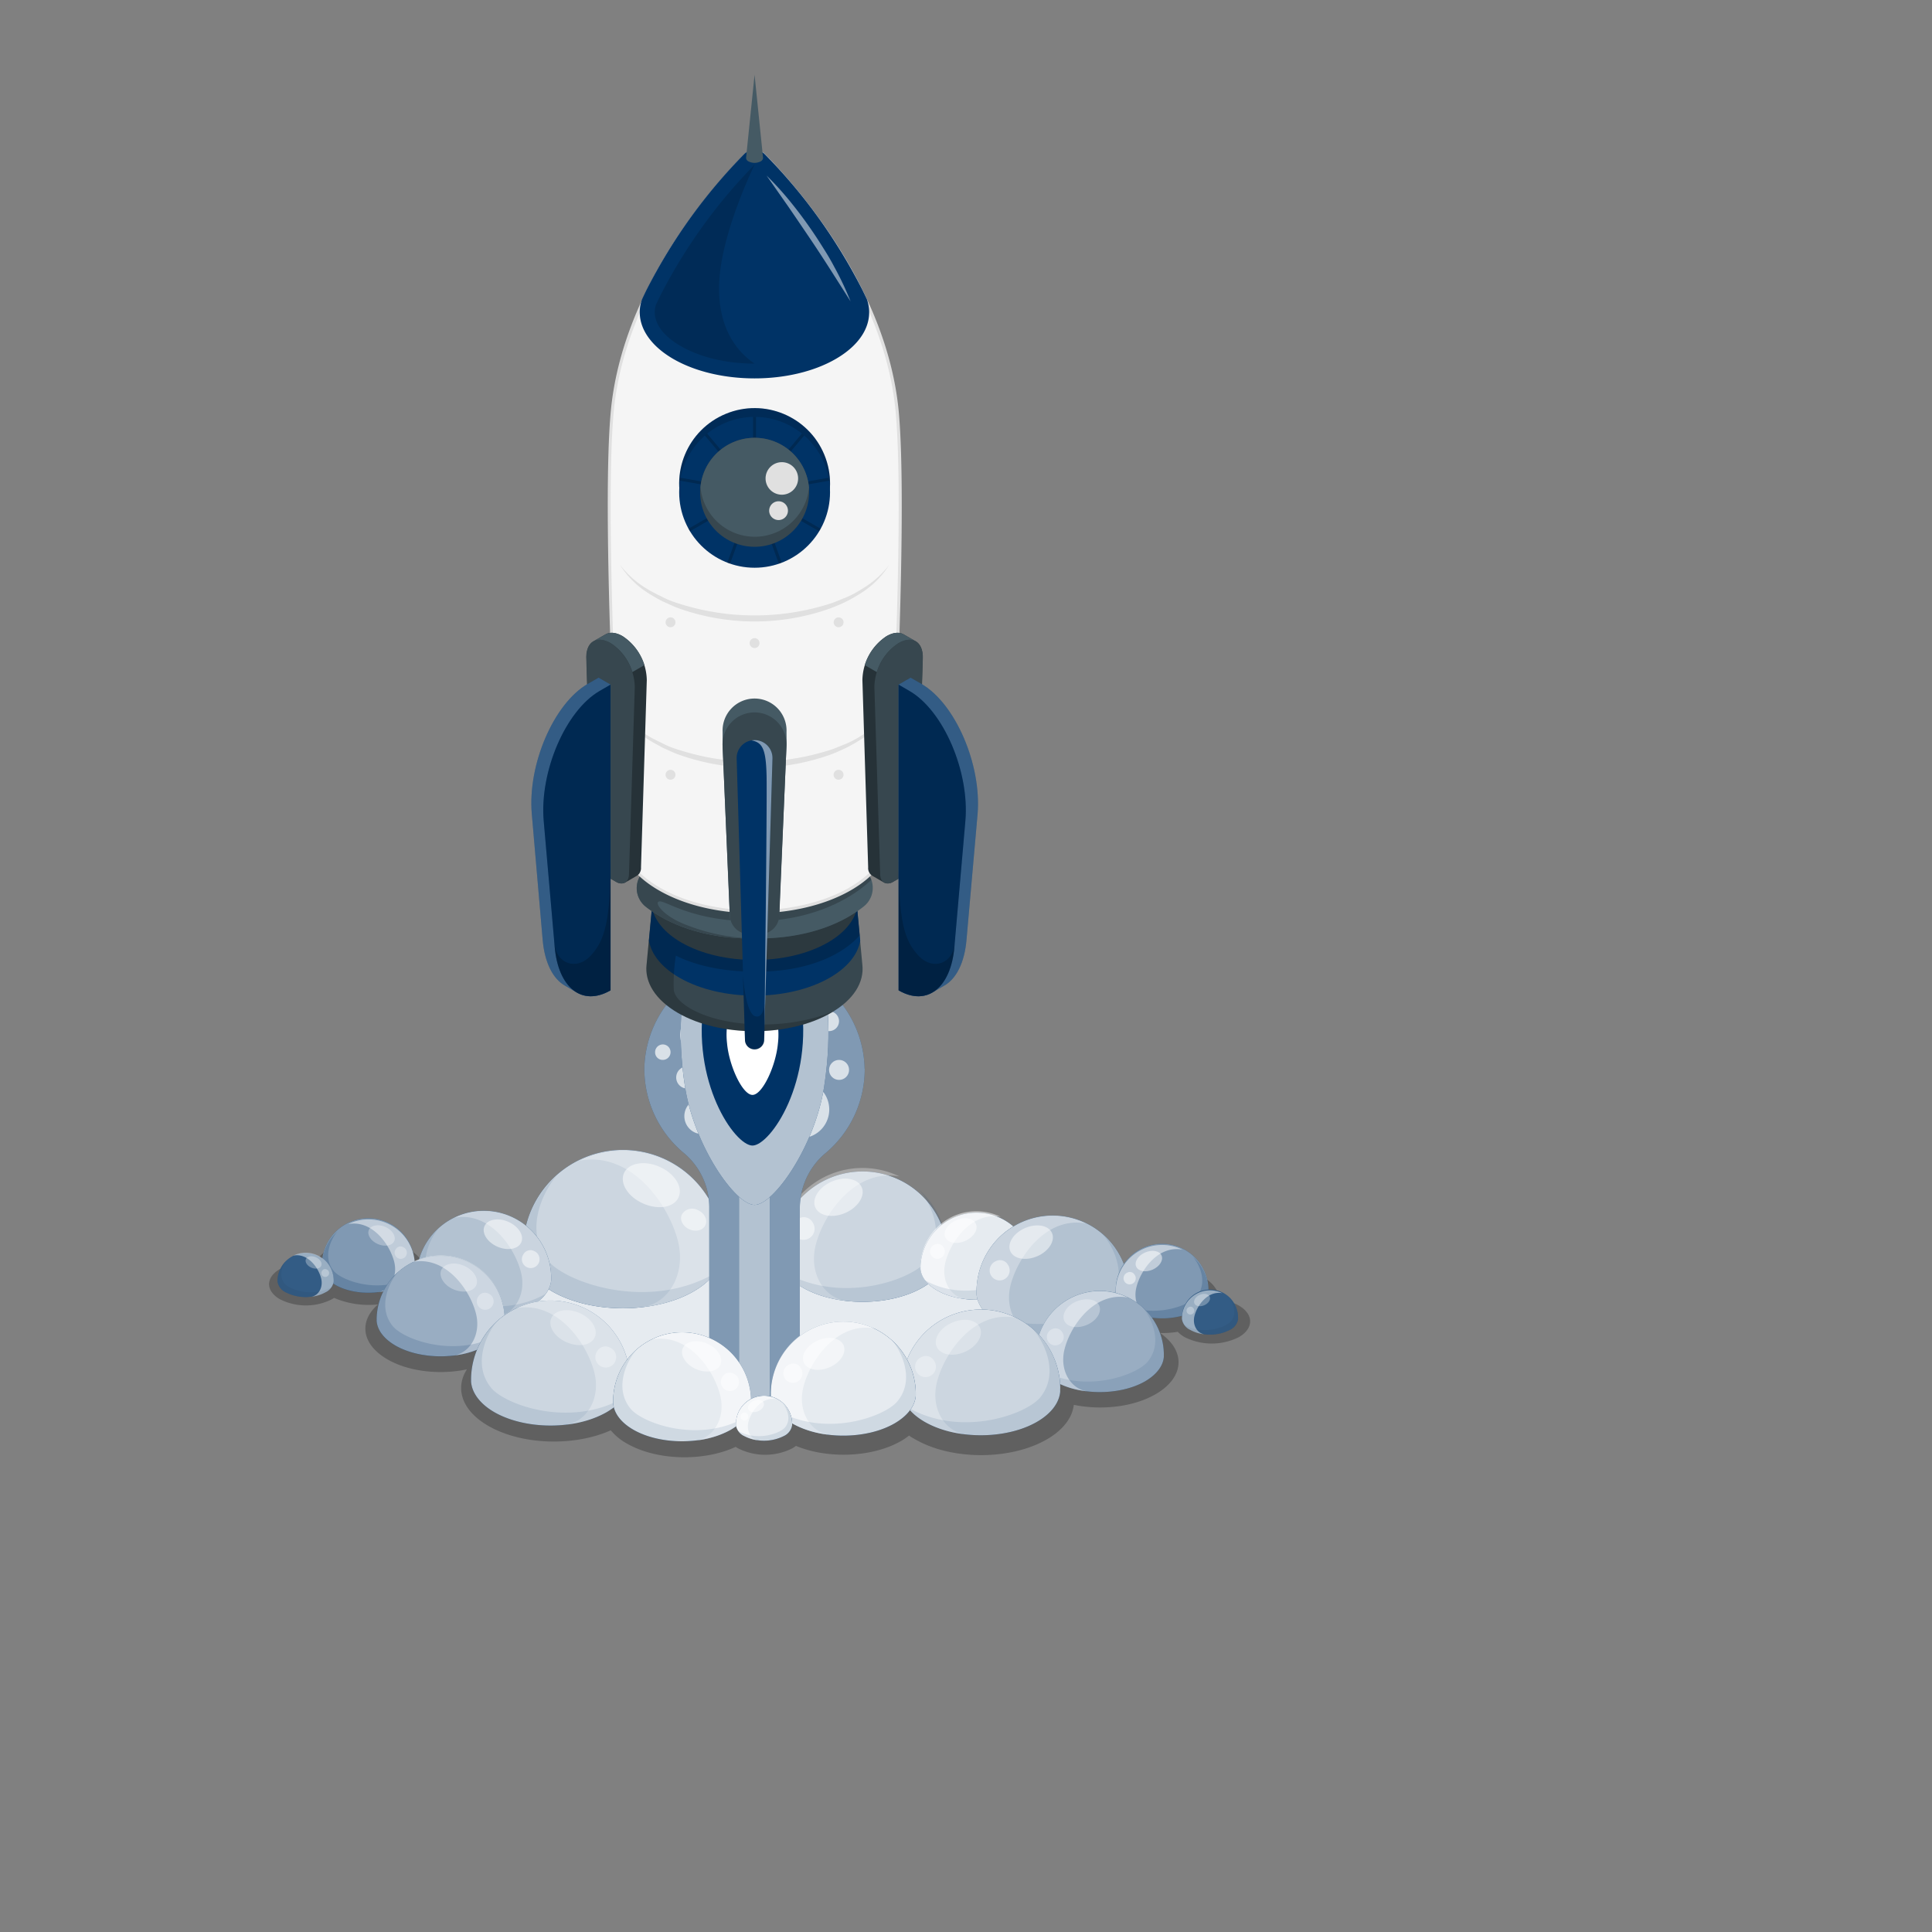<svg xmlns="http://www.w3.org/2000/svg" viewBox="0 0 500 500"><rect x="0" y="0" width="500" height="500" fill="#808080" stroke="none"/><g id="freepik--Rocket--inject-35"><g id="freepik--rocket--inject-35"><path id="freepik--shadow--inject-35" d="M320.6,337.87a13.41,13.41,0,0,0-5.06-1.57c-.06-2.14-1.5-4.27-4.33-5.9-5.79-3.34-15.17-3.34-21,0-5,2.88-5.67,7.3-2.06,10.6-6.31-.64-13,.44-17.91,3.25-3,1.73-4.84,3.85-5.58,6.08-9-2.62-20.29-1.77-27.82,2.57a18.51,18.51,0,0,0-3.67,2.76h0c-8.24-4.75-21.6-4.75-29.84,0-3.09,1.79-5,4-5.8,6.3A12.58,12.58,0,0,0,192,356.3c-7.06-4.08-17.89-4.65-26-1.73a15.47,15.47,0,0,0-5.66-5.22c-7.43-4.29-18.51-5.17-27.47-2.67,1.72-3.75,0-7.91-5-10.85-5.24-3-12.72-4-19.36-2.83,2.72-3.15,1.81-7.07-2.73-9.69-5.69-3.29-14.91-3.29-20.6,0A9,9,0,0,0,81.43,327a14.66,14.66,0,0,0-9,1.44c-3.72,2.15-3.72,5.64,0,7.79a14.93,14.93,0,0,0,13.5,0,5.19,5.19,0,0,0,.52-.34,22.87,22.87,0,0,0,11.39,1.69c-5.07,4.38-4.27,10.35,2.43,14.22,5.56,3.21,13.65,4.06,20.57,2.58-3.15,4.93-1.33,10.68,5.53,14.63,8.66,5,22.27,5.38,31.7,1.15a14.58,14.58,0,0,0,4.14,3.41c7.71,4.45,19.89,4.74,28.18.87.18.12.37.25.57.36a15.57,15.57,0,0,0,14.13,0,7.85,7.85,0,0,0,.9-.61c8.25,3.43,19.8,3,27.22-1.27a17.09,17.09,0,0,0,2.05-1.4c.51.36,1.06.71,1.64,1,9.39,5.42,24.61,5.42,34,0,4.32-2.49,6.62-5.69,7-8.95,7.16,1.47,15.44.56,21.16-2.75,7.52-4.34,7.9-11.23,1.16-15.84a24.16,24.16,0,0,0,4.59-.31,7.22,7.22,0,0,0,1.73,1.35,15.61,15.61,0,0,0,14.12,0C324.5,343.78,324.5,340.12,320.6,337.87Z" style="opacity:0.25"></path><g id="freepik--Smoke--inject-35"><ellipse cx="196.5" cy="338.87" rx="58.18" ry="23.85" style="fill:#003366"></ellipse><ellipse cx="196.5" cy="338.87" rx="58.18" ry="23.85" style="fill:#003366"></ellipse><g style="opacity:0.9"><ellipse cx="196.5" cy="338.87" rx="58.18" ry="23.85" style="fill:#fff"></ellipse></g><path d="M135.37,322.93a25.85,25.85,0,0,1,51.69,0c0,.25,0,.47,0,.72s0,.47,0,.72c-.3,3.58-2.82,7.09-7.57,9.84-10.08,5.83-26.47,5.83-36.58,0-4.72-2.75-7.24-6.26-7.54-9.84,0-.25,0-.47,0-.72S135.35,323.18,135.37,322.93Z" style="fill:#003366"></path><g style="opacity:0.8"><path d="M135.37,322.93a25.85,25.85,0,0,1,51.69,0c0,.25,0,.47,0,.72s0,.47,0,.72c-.3,3.58-2.82,7.09-7.57,9.84-10.08,5.83-26.47,5.83-36.58,0-4.72-2.75-7.24-6.26-7.54-9.84,0-.25,0-.47,0-.72S135.35,323.18,135.37,322.93Z" style="fill:#fff"></path></g><g style="opacity:0.3;mix-blend-mode:lighten"><path d="M150,300.37h0a25.82,25.82,0,0,1,37.06,22.56c0,.25,0,.47,0,.72s0,.47,0,.72c-.3,3.58-2.82,7.09-7.57,9.84a34.47,34.47,0,0,1-13,4.05c6.71-1.16,11-8.65,9-16.92C173.12,311.75,163.42,297.89,150,300.37Z" style="fill:#fff"></path></g><path d="M135.37,324.37c0-.25,0-.47,0-.72s0-.47,0-.72a25.73,25.73,0,0,1,8.78-18.68c-2.81,2.89-9.06,13.77-2.27,22.07,4.47,5.45,25.66,13.24,43.1,3.23a18,18,0,0,1-5.49,4.66c-10.08,5.83-26.47,5.83-36.58,0C138.19,331.46,135.67,328,135.37,324.37Z" style="fill:#003366;opacity:0.1"></path><g style="opacity:0.5;mix-blend-mode:lighten"><path d="M161.48,303.61c-1.16,2.64,1.06,6.16,5,7.88s8,1,9.16-1.67-1.07-6.16-5-7.88S162.64,301,161.48,303.61Z" style="fill:#fff"></path></g><g style="opacity:0.5;mix-blend-mode:lighten"><path d="M176.45,314.34c-.6,1.37.28,3.08,2,3.82s3.53.23,4.13-1.14-.27-3.09-1.95-3.83A3.08,3.08,0,0,0,176.45,314.34Z" style="fill:#fff"></path></g><path d="M245.18,323.62a22,22,0,0,0-43.89,0c0,.21,0,.4,0,.61s0,.4,0,.61c.25,3,2.39,6,6.43,8.36,8.56,4.95,22.48,4.95,31.06,0,4-2.33,6.16-5.32,6.4-8.36,0-.21,0-.4,0-.61S245.2,323.83,245.18,323.62Z" style="fill:#003366"></path><g style="opacity:0.8"><path d="M245.18,323.62a22,22,0,0,0-43.89,0c0,.21,0,.4,0,.61s0,.4,0,.61c.25,3,2.39,6,6.43,8.36,8.56,4.95,22.48,4.95,31.06,0,4-2.33,6.16-5.32,6.4-8.36,0-.21,0-.4,0-.61S245.2,323.83,245.18,323.62Z" style="fill:#fff"></path></g><g style="opacity:0.3;mix-blend-mode:lighten"><path d="M232.76,304.46h0a21.93,21.93,0,0,0-31.47,19.16c0,.21,0,.4,0,.61s0,.4,0,.61c.25,3,2.39,6,6.43,8.36a29.22,29.22,0,0,0,11,3.44c-5.69-1-9.38-7.35-7.63-14.37C213.13,314.13,221.37,302.35,232.76,304.46Z" style="fill:#fff"></path></g><path d="M245.18,324.84c0-.21,0-.4,0-.61s0-.4,0-.61a21.81,21.81,0,0,0-7.45-15.86c2.39,2.45,7.69,11.69,1.93,18.74-3.79,4.63-21.79,11.24-36.6,2.75a15.29,15.29,0,0,0,4.66,3.95c8.56,4.95,22.48,4.95,31.06,0C242.79,330.87,244.94,327.88,245.18,324.84Z" style="fill:#003366;opacity:0.1"></path><g style="opacity:0.5;mix-blend-mode:lighten"><path d="M223,307.22c1,2.23-.91,5.23-4.22,6.68s-6.8.82-7.78-1.42.91-5.23,4.22-6.68S222,305,223,307.22Z" style="fill:#fff"></path></g><g style="opacity:0.5;mix-blend-mode:lighten"><path d="M210.3,316.33a2.89,2.89,0,1,1-3.52-1A2.6,2.6,0,0,1,210.3,316.33Z" style="fill:#fff"></path></g><path d="M267.23,327.59a14.52,14.52,0,0,0-29,0c0,.14,0,.26,0,.4s0,.27,0,.41c.17,2,1.58,4,4.25,5.52,5.67,3.27,14.87,3.27,20.54,0,2.66-1.54,4.08-3.51,4.24-5.52,0-.14,0-.27,0-.41S267.24,327.73,267.23,327.59Z" style="fill:#003366"></path><g style="opacity:0.9"><path d="M267.23,327.59a14.52,14.52,0,0,0-29,0c0,.14,0,.26,0,.4s0,.27,0,.41c.17,2,1.58,4,4.25,5.52,5.67,3.27,14.87,3.27,20.54,0,2.66-1.54,4.08-3.51,4.24-5.52,0-.14,0-.27,0-.41S267.24,327.73,267.23,327.59Z" style="fill:#fff"></path></g><g style="opacity:0.5;mix-blend-mode:lighten"><path d="M259,314.92h0a14.5,14.5,0,0,0-20.82,12.67c0,.14,0,.26,0,.4s0,.27,0,.41c.17,2,1.58,4,4.25,5.52a19.25,19.25,0,0,0,7.29,2.27c-3.77-.65-6.21-4.85-5.05-9.5C246,321.31,251.48,313.52,259,314.92Z" style="fill:#fff"></path></g><path d="M267.23,328.4c0-.14,0-.27,0-.41s0-.26,0-.4a14.42,14.42,0,0,0-4.93-10.49c1.58,1.62,5.09,7.73,1.27,12.39-2.5,3.06-14.4,7.44-24.2,1.82a10.31,10.31,0,0,0,3.08,2.61c5.67,3.27,14.87,3.27,20.54,0C265.65,332.38,267.07,330.41,267.23,328.4Z" style="fill:#003366;opacity:0.1"></path><g style="opacity:0.5;mix-blend-mode:lighten"><path d="M252.57,316.74c.65,1.48-.6,3.46-2.79,4.42s-4.49.54-5.14-.94.6-3.46,2.79-4.42S251.92,315.26,252.57,316.74Z" style="fill:#fff"></path></g><g style="opacity:0.5;mix-blend-mode:lighten"><path d="M244.16,322.76a1.91,1.91,0,1,1-2.32-.64A1.72,1.72,0,0,1,244.16,322.76Z" style="fill:#fff"></path></g><path d="M292.18,333.85a19.73,19.73,0,0,0-39.45,0c0,.19,0,.36,0,.55s0,.36,0,.55c.23,2.73,2.15,5.41,5.78,7.5,7.69,4.45,20.2,4.45,27.91,0,3.61-2.09,5.54-4.77,5.76-7.5a7.57,7.57,0,0,0,0-1.1Z" style="fill:#003366"></path><g style="opacity:0.7"><path d="M292.18,333.85a19.73,19.73,0,0,0-39.45,0c0,.19,0,.36,0,.55s0,.36,0,.55c.23,2.73,2.15,5.41,5.78,7.5,7.69,4.45,20.2,4.45,27.91,0,3.61-2.09,5.54-4.77,5.76-7.5a7.57,7.57,0,0,0,0-1.1Z" style="fill:#fff"></path></g><g style="opacity:0.3;mix-blend-mode:lighten"><path d="M281,316.63h0a19.71,19.71,0,0,0-28.29,17.22c0,.19,0,.36,0,.55s0,.36,0,.55c.23,2.73,2.15,5.41,5.78,7.5a26.21,26.21,0,0,0,9.9,3.09c-5.12-.88-8.44-6.6-6.86-12.91C263.37,325.32,270.77,314.74,281,316.63Z" style="fill:#fff"></path></g><path d="M292.18,335a7.57,7.57,0,0,0,0-1.1,19.64,19.64,0,0,0-6.7-14.26c2.14,2.2,6.91,10.51,1.73,16.84-3.41,4.17-19.58,10.11-32.89,2.47a13.56,13.56,0,0,0,4.19,3.55c7.69,4.45,20.2,4.45,27.91,0C290,340.36,292,337.68,292.18,335Z" style="fill:#003366;opacity:0.1"></path><g style="opacity:0.5;mix-blend-mode:lighten"><path d="M272.26,319.1c.88,2-.82,4.71-3.79,6s-6.11.74-7-1.27.81-4.7,3.79-6S271.37,317.09,272.26,319.1Z" style="fill:#fff"></path></g><g style="opacity:0.5;mix-blend-mode:lighten"><path d="M260.83,327.29a2.59,2.59,0,1,1-3.16-.88A2.35,2.35,0,0,1,260.83,327.29Z" style="fill:#fff"></path></g><path d="M223.79,276.61a28.39,28.39,0,0,1-10,21.7A18.57,18.57,0,0,0,207,312.43v49.42c0,1.73-1.13,3.47-3.42,4.79a14.78,14.78,0,0,1-4.3,1.57,20.17,20.17,0,0,1-8,0,15,15,0,0,1-4.29-1.57c-2.28-1.32-3.43-3.06-3.43-4.79V312.3a18.37,18.37,0,0,0-6.7-14,28.33,28.33,0,0,1-10.1-22,28.51,28.51,0,0,1,57,.23Z" style="fill:#003366"></path><g style="opacity:0.5"><path d="M223.79,276.61a28.39,28.39,0,0,1-10,21.7A18.57,18.57,0,0,0,207,312.43v49.42c0,1.73-1.13,3.47-3.42,4.79a14.78,14.78,0,0,1-4.3,1.57,20.17,20.17,0,0,1-8,0,15,15,0,0,1-4.29-1.57c-2.28-1.32-3.43-3.06-3.43-4.79V312.3a18.37,18.37,0,0,0-6.7-14,28.33,28.33,0,0,1-10.1-22,28.51,28.51,0,0,1,57,.23Z" style="fill:#fff"></path></g><path d="M211.19,276.61a15.87,15.87,0,0,1-6.71,12.95,12.92,12.92,0,0,0-5.21,10.57v61.72a4,4,0,0,1-4,4.08h-.08a4,4,0,0,1-3.94-4.08V299.93a12.7,12.7,0,0,0-5.22-10.38,15.87,15.87,0,0,1-6.7-13.39,15.91,15.91,0,0,1,31.81.45Z" style="fill:#003366"></path><g style="opacity:0.7"><path d="M211.19,276.61a15.87,15.87,0,0,1-6.71,12.95,12.92,12.92,0,0,0-5.21,10.57v61.72a4,4,0,0,1-4,4.08h-.08a4,4,0,0,1-3.94-4.08V299.93a12.7,12.7,0,0,0-5.22-10.38,15.87,15.87,0,0,1-6.7-13.39,15.91,15.91,0,0,1,31.81.45Z" style="fill:#fff"></path></g><g style="opacity:0.7"><path d="M199.75,287.14a7.43,7.43,0,1,1,7.43,7.43A7.43,7.43,0,0,1,199.75,287.14Z" style="fill:#fff"></path></g><g style="opacity:0.7"><path d="M202.64,272.35a4.54,4.54,0,1,1,4.54,4.54A4.54,4.54,0,0,1,202.64,272.35Z" style="fill:#fff"></path></g><g style="opacity:0.7"><path d="M194,265.1a2.25,2.25,0,1,1,2.25,2.25A2.25,2.25,0,0,1,194,265.1Z" style="fill:#fff"></path></g><g style="opacity:0.7"><path d="M176,267.81a6.11,6.11,0,1,1,6.11,6.1A6.12,6.12,0,0,1,176,267.81Z" style="fill:#fff"></path></g><g style="opacity:0.7"><path d="M175,278.84a2.87,2.87,0,1,0,2.87-2.86A2.87,2.87,0,0,0,175,278.84Z" style="fill:#fff"></path></g><g style="opacity:0.7"><path d="M177.11,288.86a4.65,4.65,0,1,1,4.65,4.65A4.65,4.65,0,0,1,177.11,288.86Z" style="fill:#fff"></path></g><g style="opacity:0.7"><path d="M188.2,295.88a3.83,3.83,0,1,1,3.83,3.83A3.83,3.83,0,0,1,188.2,295.88Z" style="fill:#fff"></path></g><g style="opacity:0.7"><path d="M169.54,272.35a2,2,0,1,1,2,1.95A1.95,1.95,0,0,1,169.54,272.35Z" style="fill:#fff"></path></g><g style="opacity:0.7"><path d="M212,264.28a2.57,2.57,0,1,1,2.57,2.57A2.58,2.58,0,0,1,212,264.28Z" style="fill:#fff"></path></g><g style="opacity:0.7"><circle cx="217.15" cy="276.89" r="2.59" style="fill:#fff"></circle></g><g style="opacity:0.7"><path d="M187.75,279a2.59,2.59,0,1,1,2.59,2.59A2.59,2.59,0,0,1,187.75,279Z" style="fill:#fff"></path></g><path d="M312.75,333.9a12,12,0,0,0-24,0c0,.11,0,.22,0,.33s0,.22,0,.34c.14,1.66,1.31,3.3,3.52,4.57,4.69,2.72,12.31,2.72,17,0,2.2-1.27,3.37-2.91,3.51-4.57,0-.12,0-.22,0-.34S312.76,334,312.75,333.9Z" style="fill:#003366"></path><g style="opacity:0.5"><path d="M312.75,333.9a12,12,0,0,0-24,0c0,.11,0,.22,0,.33s0,.22,0,.34c.14,1.66,1.31,3.3,3.52,4.57,4.69,2.72,12.31,2.72,17,0,2.2-1.27,3.37-2.91,3.51-4.57,0-.12,0-.22,0-.34S312.76,334,312.75,333.9Z" style="fill:#fff"></path></g><g style="opacity:0.5;mix-blend-mode:lighten"><path d="M306,323.4h0a12,12,0,0,0-17.24,10.5c0,.11,0,.22,0,.33s0,.22,0,.34c.14,1.66,1.31,3.3,3.52,4.57a15.88,15.88,0,0,0,6,1.89c-3.12-.54-5.14-4-4.18-7.87C295.19,328.7,299.7,322.25,306,323.4Z" style="fill:#fff"></path></g><path d="M312.75,334.57c0-.12,0-.22,0-.34s0-.22,0-.33a12,12,0,0,0-4.08-8.69c1.3,1.34,4.21,6.41,1.05,10.26-2.07,2.54-11.93,6.16-20,1.51a8.21,8.21,0,0,0,2.55,2.16c4.69,2.72,12.31,2.72,17,0C311.44,337.87,312.61,336.23,312.75,334.57Z" style="fill:#003366;opacity:0.2"></path><g style="opacity:0.5;mix-blend-mode:lighten"><path d="M300.61,324.91c.54,1.23-.5,2.87-2.31,3.67s-3.72.44-4.26-.78.49-2.87,2.31-3.66S300.07,323.69,300.61,324.91Z" style="fill:#fff"></path></g><g style="opacity:0.5;mix-blend-mode:lighten"><path d="M293.64,329.9a1.58,1.58,0,1,1-1.92-.53A1.42,1.42,0,0,1,293.64,329.9Z" style="fill:#fff"></path></g><path d="M301.2,350.25a16.56,16.56,0,0,0-33.11,0c0,.16,0,.3,0,.46s0,.3,0,.46c.19,2.29,1.8,4.54,4.85,6.3,6.46,3.73,16.95,3.73,23.43,0,3-1.76,4.64-4,4.83-6.3,0-.16,0-.3,0-.46S301.21,350.41,301.2,350.25Z" style="fill:#003366"></path><g style="opacity:0.6"><path d="M301.2,350.25a16.56,16.56,0,0,0-33.11,0c0,.16,0,.3,0,.46s0,.3,0,.46c.19,2.29,1.8,4.54,4.85,6.3,6.46,3.73,16.95,3.73,23.43,0,3-1.76,4.64-4,4.83-6.3,0-.16,0-.3,0-.46S301.21,350.41,301.2,350.25Z" style="fill:#fff"></path></g><g style="opacity:0.5;mix-blend-mode:lighten"><path d="M291.83,335.8h0a16.53,16.53,0,0,0-23.74,14.45c0,.16,0,.3,0,.46s0,.3,0,.46c.19,2.29,1.8,4.54,4.85,6.3a21.8,21.8,0,0,0,8.3,2.59c-4.29-.74-7.07-5.53-5.75-10.83C277,343.09,283.23,334.21,291.83,335.8Z" style="fill:#fff"></path></g><path d="M301.2,351.17c0-.16,0-.3,0-.46s0-.3,0-.46a16.51,16.51,0,0,0-5.62-12c1.79,1.85,5.8,8.82,1.45,14.14-2.86,3.49-16.44,8.48-27.61,2.07a11.56,11.56,0,0,0,3.52,3c6.46,3.73,16.95,3.73,23.43,0C299.39,355.71,301,353.46,301.2,351.17Z" style="fill:#003366;opacity:0.1"></path><g style="opacity:0.3;mix-blend-mode:lighten"><path d="M284.48,337.88c.74,1.68-.69,3.94-3.19,5s-5.12.62-5.86-1.07.68-4,3.18-5S283.73,336.19,284.48,337.88Z" style="fill:#fff"></path></g><g style="opacity:0.3;mix-blend-mode:lighten"><path d="M274.88,344.74a2.18,2.18,0,1,1-2.65-.73A2,2,0,0,1,274.88,344.74Z" style="fill:#fff"></path></g><path d="M274.39,359a20.55,20.55,0,0,0-41.09,0,5.52,5.52,0,0,0,0,.57,5.62,5.62,0,0,0,0,.58c.23,2.84,2.24,5.63,6,7.81,8,4.64,21.05,4.64,29.08,0,3.76-2.18,5.76-5,6-7.81,0-.2,0-.38,0-.58S274.4,359.17,274.39,359Z" style="fill:#003366"></path><g style="opacity:0.8"><path d="M274.39,359a20.55,20.55,0,0,0-41.09,0,5.52,5.52,0,0,0,0,.57,5.62,5.62,0,0,0,0,.58c.23,2.84,2.24,5.63,6,7.81,8,4.64,21.05,4.64,29.08,0,3.76-2.18,5.76-5,6-7.81,0-.2,0-.38,0-.58S274.4,359.17,274.39,359Z" style="fill:#fff"></path></g><g style="opacity:0.3;mix-blend-mode:lighten"><path d="M262.76,341h0A20.51,20.51,0,0,0,233.3,359a5.52,5.52,0,0,0,0,.57,5.62,5.62,0,0,0,0,.58c.23,2.84,2.24,5.63,6,7.81a27.13,27.13,0,0,0,10.31,3.22c-5.33-.92-8.78-6.87-7.14-13.44C244.38,350.08,252.09,339.06,262.76,341Z" style="fill:#fff"></path></g><path d="M274.39,360.12c0-.2,0-.38,0-.58s0-.37,0-.57a20.46,20.46,0,0,0-7-14.85c2.23,2.3,7.2,10.95,1.8,17.54-3.55,4.34-20.39,10.53-34.26,2.57a14.3,14.3,0,0,0,4.36,3.7c8,4.64,21.05,4.64,29.08,0C272.15,365.75,274.15,363,274.39,360.12Z" style="fill:#003366;opacity:0.1"></path><g style="opacity:0.3;mix-blend-mode:lighten"><path d="M253.63,343.62c.92,2.09-.84,4.89-3.94,6.25s-6.36.77-7.28-1.32.85-4.9,4-6.26S252.71,341.52,253.63,343.62Z" style="fill:#fff"></path></g><g style="opacity:0.3;mix-blend-mode:lighten"><path d="M241.73,352.14a2.7,2.7,0,1,1-3.29-.91A2.44,2.44,0,0,1,241.73,352.14Z" style="fill:#fff"></path></g><path d="M320.41,341a7.26,7.26,0,0,0-14.52,0,2,2,0,0,0,0,.4,3.73,3.73,0,0,0,2.12,2.77,11.35,11.35,0,0,0,10.28,0,3.73,3.73,0,0,0,2.12-2.77,2,2,0,0,0,0-.4Z" style="fill:#003366"></path><g style="opacity:0.2"><path d="M320.41,341a7.26,7.26,0,0,0-14.52,0,2,2,0,0,0,0,.4,3.73,3.73,0,0,0,2.12,2.77,11.35,11.35,0,0,0,10.28,0,3.73,3.73,0,0,0,2.12-2.77,2,2,0,0,0,0-.4Z" style="fill:#fff"></path></g><g style="opacity:0.5;mix-blend-mode:lighten"><path d="M316.3,334.67h0A7.24,7.24,0,0,0,305.89,341a2,2,0,0,0,0,.4,3.73,3.73,0,0,0,2.12,2.77,9.83,9.83,0,0,0,3.65,1.14c-1.89-.33-3.11-2.43-2.53-4.76C309.81,337.87,312.53,334,316.3,334.67Z" style="fill:#fff"></path></g><g style="opacity:0.05"><path d="M320.41,341.41a2,2,0,0,0,0-.4,7.22,7.22,0,0,0-2.46-5.25c.79.81,2.54,3.87.63,6.2-1.25,1.53-7.21,3.72-12.11.91a5.23,5.23,0,0,0,1.54,1.31,11.35,11.35,0,0,0,10.28,0A3.73,3.73,0,0,0,320.41,341.41Z"></path></g><g style="opacity:0.3;mix-blend-mode:lighten"><path d="M313.08,335.58c.32.74-.3,1.73-1.4,2.21s-2.25.27-2.57-.47.3-1.73,1.39-2.21S312.75,334.84,313.08,335.58Z" style="fill:#fff"></path></g><g style="opacity:0.3;mix-blend-mode:lighten"><path d="M308.87,338.59a1,1,0,1,1-1.16-.32A.87.87,0,0,1,308.87,338.59Z" style="fill:#fff"></path></g><path d="M83.32,327.29a12,12,0,0,1,24,0c0,.11,0,.22,0,.33s0,.22,0,.34c-.14,1.66-1.31,3.29-3.52,4.57-4.69,2.71-12.31,2.71-17,0-2.2-1.28-3.37-2.91-3.51-4.57,0-.12,0-.22,0-.34S83.31,327.4,83.32,327.29Z" style="fill:#003366"></path><g style="opacity:0.5"><path d="M83.32,327.29a12,12,0,0,1,24,0c0,.11,0,.22,0,.33s0,.22,0,.34c-.14,1.66-1.31,3.29-3.52,4.57-4.69,2.71-12.31,2.71-17,0-2.2-1.28-3.37-2.91-3.51-4.57,0-.12,0-.22,0-.34S83.31,327.4,83.32,327.29Z" style="fill:#fff"></path></g><g style="opacity:0.5;mix-blend-mode:lighten"><path d="M90.12,316.79h0a12,12,0,0,1,17.24,10.5c0,.11,0,.22,0,.33s0,.22,0,.34c-.14,1.66-1.31,3.29-3.52,4.57a15.87,15.87,0,0,1-6,1.88c3.12-.53,5.14-4,4.18-7.86C100.88,322.09,96.36,315.64,90.12,316.79Z" style="fill:#fff"></path></g><path d="M83.32,328c0-.12,0-.22,0-.34s0-.22,0-.33a11.93,11.93,0,0,1,4.08-8.69c-1.3,1.34-4.21,6.4-1.05,10.26,2.07,2.54,11.93,6.16,20,1.51a8.21,8.21,0,0,1-2.55,2.16c-4.69,2.71-12.31,2.71-17,0C84.63,331.25,83.46,329.62,83.32,328Z" style="fill:#003366;opacity:0.2"></path><g style="opacity:0.3;mix-blend-mode:lighten"><path d="M95.46,318.3c-.54,1.23.5,2.87,2.31,3.66s3.72.45,4.26-.77-.5-2.87-2.31-3.67S96,317.08,95.46,318.3Z" style="fill:#fff"></path></g><g style="opacity:0.3;mix-blend-mode:lighten"><path d="M102.43,323.29a1.58,1.58,0,1,0,1.92-.53A1.42,1.42,0,0,0,102.43,323.29Z" style="fill:#fff"></path></g><path d="M107.77,330.36a17.44,17.44,0,0,1,34.87,0c0,.17,0,.32,0,.49s0,.32,0,.48c-.2,2.42-1.9,4.79-5.11,6.64-6.8,3.93-17.86,3.93-24.68,0-3.19-1.85-4.89-4.22-5.08-6.64a3.77,3.77,0,0,1,0-.48A4,4,0,0,1,107.77,330.36Z" style="fill:#003366"></path><g style="opacity:0.7"><path d="M107.77,330.36a17.44,17.44,0,0,1,34.87,0c0,.17,0,.32,0,.49s0,.32,0,.48c-.2,2.42-1.9,4.79-5.11,6.64-6.8,3.93-17.86,3.93-24.68,0-3.19-1.85-4.89-4.22-5.08-6.64a3.77,3.77,0,0,1,0-.48A4,4,0,0,1,107.77,330.36Z" style="fill:#fff"></path></g><g style="opacity:0.3;mix-blend-mode:lighten"><path d="M117.63,315.14h0a17.43,17.43,0,0,1,25,15.22c0,.17,0,.32,0,.49s0,.32,0,.48c-.2,2.42-1.9,4.79-5.11,6.64a23,23,0,0,1-8.75,2.73c4.53-.78,7.46-5.83,6.06-11.41C133.23,322.82,126.69,313.47,117.63,315.14Z" style="fill:#fff"></path></g><path d="M107.77,331.33a3.77,3.77,0,0,1,0-.48,4,4,0,0,1,0-.49,17.35,17.35,0,0,1,5.92-12.6c-1.9,1.95-6.11,9.29-1.53,14.89,3,3.68,17.31,8.93,29.07,2.18a12,12,0,0,1-3.7,3.14c-6.8,3.93-17.86,3.93-24.68,0C109.66,336.12,108,333.75,107.77,331.33Z" style="fill:#003366;opacity:0.1"></path><g style="opacity:0.5;mix-blend-mode:lighten"><path d="M125.38,317.33c-.78,1.78.72,4.16,3.35,5.31s5.4.65,6.18-1.13-.72-4.15-3.35-5.31S126.16,315.55,125.38,317.33Z" style="fill:#fff"></path></g><g style="opacity:0.5;mix-blend-mode:lighten"><path d="M135.48,324.57a2.29,2.29,0,1,0,2.79-.78A2.08,2.08,0,0,0,135.48,324.57Z" style="fill:#fff"></path></g><path d="M97.49,341a16.56,16.56,0,0,1,33.1,0c0,.15,0,.3,0,.46s0,.3,0,.46c-.19,2.29-1.8,4.54-4.85,6.3-6.45,3.73-16.95,3.73-23.42,0-3-1.76-4.65-4-4.83-6.3a3.54,3.54,0,0,1,0-.46A3.46,3.46,0,0,1,97.49,341Z" style="fill:#003366"></path><g style="opacity:0.6"><path d="M97.49,341a16.56,16.56,0,0,1,33.1,0c0,.15,0,.3,0,.46s0,.3,0,.46c-.19,2.29-1.8,4.54-4.85,6.3-6.45,3.73-16.95,3.73-23.42,0-3-1.76-4.65-4-4.83-6.3a3.54,3.54,0,0,1,0-.46A3.46,3.46,0,0,1,97.49,341Z" style="fill:#fff"></path></g><g style="opacity:0.5;mix-blend-mode:lighten"><path d="M106.85,326.57h0A16.54,16.54,0,0,1,130.59,341c0,.15,0,.3,0,.46s0,.3,0,.46c-.19,2.29-1.8,4.54-4.85,6.3a22.15,22.15,0,0,1-8.3,2.59c4.29-.74,7.07-5.54,5.75-10.83C121.66,333.87,115.45,325,106.85,326.57Z" style="fill:#fff"></path></g><path d="M97.49,342a3.54,3.54,0,0,1,0-.46,3.46,3.46,0,0,1,0-.46,16.46,16.46,0,0,1,5.62-12c-1.8,1.85-5.8,8.82-1.46,14.13,2.86,3.5,16.44,8.49,27.61,2.08a11.56,11.56,0,0,1-3.52,3c-6.45,3.73-16.95,3.73-23.42,0C99.29,346.49,97.67,344.24,97.49,342Z" style="fill:#003366;opacity:0.15"></path><g style="opacity:0.3;mix-blend-mode:lighten"><path d="M114.21,328.65c-.75,1.69.68,4,3.18,5.05s5.12.61,5.86-1.07-.68-3.95-3.18-5.05S115,327,114.21,328.65Z" style="fill:#fff"></path></g><g style="opacity:0.3;mix-blend-mode:lighten"><path d="M123.8,335.52a2.18,2.18,0,1,0,2.65-.73A2,2,0,0,0,123.8,335.52Z" style="fill:#fff"></path></g><path d="M121.92,356.49a20.55,20.55,0,0,1,41.08,0,5.52,5.52,0,0,1,0,.57,5.62,5.62,0,0,1,0,.58c-.23,2.84-2.24,5.63-6,7.82-8,4.63-21,4.63-29.08,0-3.76-2.19-5.76-5-6-7.82a5.62,5.62,0,0,1,0-.58A5.52,5.52,0,0,1,121.92,356.49Z" style="fill:#003366"></path><g style="opacity:0.8"><path d="M121.92,356.49a20.55,20.55,0,0,1,41.08,0,5.52,5.52,0,0,1,0,.57,5.62,5.62,0,0,1,0,.58c-.23,2.84-2.24,5.63-6,7.82-8,4.63-21,4.63-29.08,0-3.76-2.19-5.76-5-6-7.82a5.62,5.62,0,0,1,0-.58A5.52,5.52,0,0,1,121.92,356.49Z" style="fill:#fff"></path></g><g style="opacity:0.3;mix-blend-mode:lighten"><path d="M133.54,338.56h0A20.51,20.51,0,0,1,163,356.49a5.52,5.52,0,0,1,0,.57,5.62,5.62,0,0,1,0,.58c-.23,2.84-2.24,5.63-6,7.82a27.3,27.3,0,0,1-10.31,3.21c5.33-.92,8.78-6.87,7.14-13.44C151.92,347.61,144.21,336.59,133.54,338.56Z" style="fill:#fff"></path></g><path d="M121.92,357.64a5.62,5.62,0,0,1,0-.58,5.52,5.52,0,0,1,0-.57,20.45,20.45,0,0,1,7-14.85c-2.23,2.3-7.2,10.95-1.8,17.54,3.55,4.34,20.4,10.53,34.26,2.58a14.46,14.46,0,0,1-4.36,3.7c-8,4.63-21,4.63-29.08,0C124.15,363.27,122.15,360.48,121.92,357.64Z" style="fill:#003366;opacity:0.1"></path><g style="opacity:0.3;mix-blend-mode:lighten"><path d="M142.67,341.14c-.92,2.09.85,4.89,4,6.25s6.35.77,7.27-1.32-.84-4.9-3.94-6.26S143.59,339,142.67,341.14Z" style="fill:#fff"></path></g><g style="opacity:0.3;mix-blend-mode:lighten"><path d="M154.57,349.66a2.7,2.7,0,1,0,3.29-.91A2.44,2.44,0,0,0,154.57,349.66Z" style="fill:#fff"></path></g><path d="M237,360.18a18.76,18.76,0,0,0-37.5,0,4.52,4.52,0,0,0,0,.52,4.7,4.7,0,0,0,0,.53c.21,2.59,2,5.14,5.49,7.13,7.31,4.24,19.21,4.24,26.54,0,3.43-2,5.26-4.54,5.47-7.13a4.7,4.7,0,0,0,0-.53A4.52,4.52,0,0,0,237,360.18Z" style="fill:#003366"></path><g style="opacity:0.9"><path d="M237,360.18a18.76,18.76,0,0,0-37.5,0,4.52,4.52,0,0,0,0,.52,4.7,4.7,0,0,0,0,.53c.21,2.59,2,5.14,5.49,7.13,7.31,4.24,19.21,4.24,26.54,0,3.43-2,5.26-4.54,5.47-7.13a4.7,4.7,0,0,0,0-.53A4.52,4.52,0,0,0,237,360.18Z" style="fill:#fff"></path></g><g style="opacity:0.5;mix-blend-mode:lighten"><path d="M226.41,343.81h0a18.72,18.72,0,0,0-26.89,16.37,4.52,4.52,0,0,0,0,.52,4.7,4.7,0,0,0,0,.53c.21,2.59,2,5.14,5.49,7.13a24.75,24.75,0,0,0,9.41,2.94c-4.87-.84-8-6.27-6.52-12.27C209.63,352.07,216.67,342,226.41,343.81Z" style="fill:#fff"></path></g><path d="M237,361.23a4.7,4.7,0,0,0,0-.53,4.52,4.52,0,0,0,0-.52,18.69,18.69,0,0,0-6.36-13.56c2,2.1,6.57,10,1.64,16-3.24,4-18.62,9.61-31.28,2.35a13.11,13.11,0,0,0,4,3.37c7.31,4.24,19.21,4.24,26.54,0C235,366.37,236.81,363.82,237,361.23Z" style="fill:#003366;opacity:0.1"></path><g style="opacity:0.5;mix-blend-mode:lighten"><ellipse cx="212.96" cy="348.41" rx="5.6" ry="3.78" transform="matrix(0.92, -0.4, 0.4, 0.92, -122.12, 115.03)" style="fill:#fff"></ellipse></g><g style="opacity:0.5;mix-blend-mode:lighten"><path d="M207.21,354a2.46,2.46,0,1,1-3-.84A2.22,2.22,0,0,1,207.21,354Z" style="fill:#fff"></path></g><path d="M158.69,362.22a17.84,17.84,0,0,1,35.67,0,4.18,4.18,0,0,1,0,.5,4,4,0,0,1,0,.49c-.2,2.47-1.94,4.9-5.22,6.79-7,4-18.27,4-25.24,0-3.27-1.89-5-4.32-5.21-6.79,0-.17,0-.32,0-.49S158.68,362.39,158.69,362.22Z" style="fill:#003366"></path><g style="opacity:0.9"><path d="M158.69,362.22a17.84,17.84,0,0,1,35.67,0,4.18,4.18,0,0,1,0,.5,4,4,0,0,1,0,.49c-.2,2.47-1.94,4.9-5.22,6.79-7,4-18.27,4-25.24,0-3.27-1.89-5-4.32-5.21-6.79,0-.17,0-.32,0-.49S158.68,362.39,158.69,362.22Z" style="fill:#fff"></path></g><g style="opacity:0.5;mix-blend-mode:lighten"><path d="M168.78,346.65h0a17.8,17.8,0,0,1,25.58,15.57,4.18,4.18,0,0,1,0,.5,4,4,0,0,1,0,.49c-.2,2.47-1.94,4.9-5.22,6.79a23.81,23.81,0,0,1-8.95,2.8c4.63-.8,7.62-6,6.2-11.68C184.74,354.5,178.05,344.94,168.78,346.65Z" style="fill:#fff"></path></g><path d="M158.69,363.21c0-.17,0-.32,0-.49s0-.33,0-.5a17.72,17.72,0,0,1,6.06-12.89c-1.94,2-6.25,9.5-1.57,15.23,3.08,3.76,17.71,9.14,29.75,2.23a12.32,12.32,0,0,1-3.79,3.21c-7,4-18.27,4-25.24,0C160.63,368.11,158.89,365.68,158.69,363.21Z" style="fill:#003366;opacity:0.1"></path><g style="opacity:0.5;mix-blend-mode:lighten"><path d="M176.71,348.89c-.8,1.82.73,4.25,3.42,5.43s5.53.67,6.32-1.15-.73-4.25-3.42-5.44S177.51,347.07,176.71,348.89Z" style="fill:#fff"></path></g><g style="opacity:0.5;mix-blend-mode:lighten"><path d="M187,356.29a2.35,2.35,0,1,0,2.86-.79A2.12,2.12,0,0,0,187,356.29Z" style="fill:#fff"></path></g><path d="M205,368.46a7.26,7.26,0,0,0-14.52,0,2,2,0,0,0,0,.4,3.74,3.74,0,0,0,2.12,2.77,11.42,11.42,0,0,0,10.28,0,3.74,3.74,0,0,0,2.12-2.77,2,2,0,0,0,0-.4Z" style="fill:#003366"></path><g style="opacity:0.9"><path d="M205,368.46a7.26,7.26,0,0,0-14.52,0,2,2,0,0,0,0,.4,3.74,3.74,0,0,0,2.12,2.77,11.42,11.42,0,0,0,10.28,0,3.74,3.74,0,0,0,2.12-2.77,2,2,0,0,0,0-.4Z" style="fill:#fff"></path></g><g style="opacity:0.6;mix-blend-mode:lighten"><path d="M200.86,362.11h0a7.26,7.26,0,0,0-10.41,6.35,2,2,0,0,0,0,.4,3.74,3.74,0,0,0,2.12,2.77,9.83,9.83,0,0,0,3.65,1.13c-1.89-.32-3.11-2.43-2.53-4.75C194.37,365.31,197.09,361.42,200.86,362.11Z" style="fill:#fff"></path></g><path d="M205,368.86a2,2,0,0,0,0-.4,7.22,7.22,0,0,0-2.46-5.25c.79.81,2.54,3.87.63,6.2-1.25,1.53-7.21,3.72-12.11.91a5.23,5.23,0,0,0,1.54,1.31,11.42,11.42,0,0,0,10.28,0A3.74,3.74,0,0,0,205,368.86Z" style="fill:#003366;opacity:0.1"></path><g style="opacity:0.5;mix-blend-mode:lighten"><path d="M197.64,363c.32.74-.3,1.73-1.4,2.21s-2.25.27-2.57-.47.3-1.73,1.39-2.21S197.31,362.29,197.64,363Z" style="fill:#fff"></path></g><g style="opacity:0.5;mix-blend-mode:lighten"><path d="M193.43,366a1,1,0,1,1-1.17-.32A.87.87,0,0,1,193.43,366Z" style="fill:#fff"></path></g><path d="M71.83,331.28a7.27,7.27,0,0,1,14.53,0v.4a3.74,3.74,0,0,1-2.13,2.77,11.35,11.35,0,0,1-10.28,0,3.73,3.73,0,0,1-2.12-2.77,2,2,0,0,1,0-.4Z" style="fill:#003366"></path><g style="opacity:0.2"><path d="M71.83,331.28a7.27,7.27,0,0,1,14.53,0v.4a3.74,3.74,0,0,1-2.13,2.77,11.35,11.35,0,0,1-10.28,0,3.73,3.73,0,0,1-2.12-2.77,2,2,0,0,1,0-.4Z" style="fill:#fff"></path></g><g style="opacity:0.5;mix-blend-mode:lighten"><path d="M75.94,324.94h0a7.25,7.25,0,0,1,10.42,6.34v.4a3.74,3.74,0,0,1-2.13,2.77,9.65,9.65,0,0,1-3.65,1.14c1.89-.33,3.11-2.43,2.53-4.76C82.44,328.14,79.71,324.24,75.94,324.94Z" style="fill:#fff"></path></g><g style="opacity:0.05"><path d="M71.83,331.68a2,2,0,0,1,0-.4A7.21,7.21,0,0,1,74.3,326c-.79.81-2.55,3.87-.64,6.2,1.25,1.53,7.21,3.72,12.11.91a5.1,5.1,0,0,1-1.54,1.31,11.35,11.35,0,0,1-10.28,0A3.73,3.73,0,0,1,71.83,331.68Z"></path></g><g style="opacity:0.3;mix-blend-mode:lighten"><path d="M79.17,325.85c-.33.74.3,1.73,1.39,2.21s2.25.27,2.58-.47-.3-1.73-1.4-2.21S79.49,325.11,79.17,325.85Z" style="fill:#fff"></path></g><g style="opacity:0.3;mix-blend-mode:lighten"><path d="M83.38,328.86a1,1,0,1,0,1.16-.32A.86.86,0,0,0,83.38,328.86Z" style="fill:#fff"></path></g></g><g id="freepik--Flame--inject-35"><path d="M213.49,256.27l-18.2-4.72-18.21,4.72s-2.18,9.75.2,25,13,30.56,18,30.56,15.62-15.29,18-30.56S213.49,256.27,213.49,256.27Z" style="fill:#003366"></path><g style="opacity:0.7"><path d="M213.49,256.27l-18.2-4.72-18.21,4.72s-2.18,9.75.2,25,13,30.56,18,30.56,15.62-15.29,18-30.56S213.49,256.27,213.49,256.27Z" style="fill:#fff"></path></g><path d="M207.2,258.47H182.28c-3.56,21.52,7.87,38,12.46,38S210.76,280,207.2,258.47Z" style="fill:#003366"></path><path d="M194.74,258.47H199A18.87,18.87,0,0,1,201.33,270c-.52,5.81-4,13.36-6.59,13.36s-6.07-7.55-6.58-13.36a18.91,18.91,0,0,1,2.31-11.49h4.27" style="fill:#fff"></path></g><g id="freepik--rocket--inject-35"><path d="M223.18,249.69h0l-2.38-25.32h-51.1l-2.37,25.32h0c-.49,4.47,2.2,9,8.12,12.45,10.94,6.31,28.66,6.31,39.58,0C221,258.72,223.68,254.16,223.18,249.69Z" style="fill:#37474f"></path><path d="M177.18,235.82c-10-5.77-10-15.13,0-20.91s26.22-5.77,36.22,0,10,15.14,0,20.91S187.19,241.59,177.18,235.82Z" style="fill:#455a64"></path><path d="M222.63,243.49l-.8-8.49c-.73,3.27-3.26,6.43-7.61,8.94-10.45,6-27.4,6-37.86,0-4.35-2.51-6.89-5.67-7.62-8.93l-.8,8.47c.64,3.49,3.27,6.88,7.9,9.55,10.75,6.19,28.16,6.19,38.9,0C219.36,250.36,222,247,222.63,243.49Z" style="fill:#003366"></path><path d="M195.69,251.48c14.25,0,22.9-4.92,26.8-9.43l-.59-6.27c-6.66,4.6-15.72,7.1-25.81,7.1h-.8a51.78,51.78,0,0,1-19.17-3.2c.27-1.61.58-3.36.92-5.29l-2.16-10h-3l-2.38,2.24-2.16,23.08h0c-.49,4.47,2.2,9,8.12,12.45,10.94,6.31,28.66,6.31,39.58,0,.37-.21.73-.43,1.07-.65,0,0-8.28,4.12-21,3.58s-20.51-5.39-20.74-9a45.68,45.68,0,0,1,.54-8.78C179.92,249.81,186.84,251.48,195.69,251.48Z" style="opacity:0.2"></path><path d="M196.09,242.88h-.8c-11.25.13-21.27-2.79-28.21-8.26a6.12,6.12,0,0,1,7.58-9.61c4.76,3.76,12.06,5.77,20.54,5.64h.18c8.49.09,15.78-1.88,20.54-5.64a6.12,6.12,0,1,1,7.58,9.61C216.73,240,207,242.88,196.09,242.88Z" style="fill:#455a64"></path><path d="M170.79,233.28c1.84,0,8.74,5.15,24.12,5.15s25.65-6,30.56-10.7a6.2,6.2,0,0,0-.95-1.72,6.13,6.13,0,0,0-8.6-1c-4.76,3.76-12,5.73-20.54,5.64h-.18c-8.48.13-15.78-1.88-20.54-5.64a6.12,6.12,0,0,0-7.58,9.61c6.94,5.47,17,8.39,28.21,8.26a50.73,50.73,0,0,1-17.76-3.55C171.41,237,169,233.28,170.79,233.28Z" style="fill:#37474f"></path><path d="M195.29,236c-9.33,0-18.08-2.1-24.66-5.9s-10.11-8.73-10.11-14v-.38h0c-.38-6.62-4.59-81.56-2.12-109,2.91-32.32,27.14-59.11,34.49-66.55a3.39,3.39,0,0,1,4.83,0c7.36,7.44,31.58,34.23,34.49,66.55,2.47,27.4-1.73,102.34-2.11,109h0v.38c0,5.28-3.59,10.25-10.1,14S204.61,236,195.29,236Z" style="fill:#f5f5f5"></path><path d="M195.29,39.54a3,3,0,0,1,2.14.9c7.33,7.42,31.48,34.12,34.38,66.31,2.43,26.95-1.61,99.95-2.09,108.54h-.05v.77c0,5.13-3.52,10-9.91,13.68s-15.22,5.84-24.47,5.84-17.95-2.07-24.47-5.84-9.91-8.55-9.91-13.68v-.77h0c-.49-8.59-4.52-81.59-2.1-108.54,2.9-32.19,27.05-58.89,34.38-66.31a3,3,0,0,1,2.15-.9m0-.76a3.75,3.75,0,0,0-2.69,1.12c-8.07,8.16-31.7,34.59-34.6,66.78-2.21,24.55,1,89.09,2.14,109.38h0c0,5.19,3.43,10.38,10.3,14.35s15.85,5.94,24.85,5.94,18-2,24.85-5.94,10.29-9.16,10.29-14.35h0c1.17-20.29,4.34-84.83,2.13-109.38C229.67,74.49,206,48.06,198,39.9a3.75,3.75,0,0,0-2.68-1.12Z" style="fill:#e0e0e0"></path><path d="M230.16,184a23.17,23.17,0,0,1-6.79,7,48.4,48.4,0,0,1-4.24,2.48c-1.5.67-3,1.41-4.53,1.93a58.45,58.45,0,0,1-38.61,0c-1.56-.51-3-1.26-4.53-1.92-1.43-.81-2.9-1.53-4.25-2.48a23.14,23.14,0,0,1-6.78-7,24.25,24.25,0,0,0,7.19,6.35c1.36.86,2.83,1.51,4.26,2.23s3,1.25,4.49,1.69a64,64,0,0,0,37.85,0c1.54-.44,3-1.1,4.49-1.69s2.9-1.38,4.26-2.24A24.25,24.25,0,0,0,230.16,184Z" style="fill:#e0e0e0"></path><path d="M230.16,146.14a23.14,23.14,0,0,1-6.79,7,46,46,0,0,1-4.24,2.48,47.37,47.37,0,0,1-4.53,1.93,58.37,58.37,0,0,1-38.61,0c-1.56-.52-3-1.26-4.53-1.93a47.54,47.54,0,0,1-4.25-2.48,23,23,0,0,1-6.78-7,24.53,24.53,0,0,0,7.19,6.35c1.36.85,2.83,1.51,4.26,2.23s3,1.25,4.49,1.69a64,64,0,0,0,37.85,0c1.54-.44,3-1.11,4.49-1.7s2.9-1.37,4.26-2.23A24.39,24.39,0,0,0,230.16,146.14Z" style="fill:#e0e0e0"></path><path d="M196.56,166.43a1.28,1.28,0,1,1-1.28-1.28A1.28,1.28,0,0,1,196.56,166.43Z" style="fill:#e0e0e0"></path><circle cx="217.03" cy="161.05" r="1.28" style="fill:#e0e0e0"></circle><circle cx="173.53" cy="161.05" r="1.28" style="fill:#e0e0e0"></circle><path d="M218.3,200.51a1.28,1.28,0,1,1-1.28-1.28A1.27,1.27,0,0,1,218.3,200.51Z" style="fill:#e0e0e0"></path><path d="M174.81,200.51a1.28,1.28,0,1,1-1.28-1.28A1.27,1.27,0,0,1,174.81,200.51Z" style="fill:#e0e0e0"></path><path d="M216.27,92.91c-11.59,6.69-30.37,6.69-42,0-7.23-4.19-10-10-8.14-15.38h0c.39-.86.79-1.7,1.2-2.53a141.17,141.17,0,0,1,25.24-35.1,3.76,3.76,0,0,1,5.35,0,140.8,140.8,0,0,1,25.2,35c.44.88.86,1.75,1.27,2.64C226.21,83,223.48,88.74,216.27,92.91Z" style="fill:#003366"></path><path d="M195.29,94.1c-7.26,0-14-1.6-19.07-4.51-5.28-3-7.64-6.94-6.48-10.69.35-.75.7-1.48,1.06-2.21a138,138,0,0,1,24.49-34.07s-7.2,14.66-8.84,27S189.08,89.93,195.29,94.1Z" style="opacity:0.15"></path><path d="M198.39,45.44A80.1,80.1,0,0,1,205,52.77c2.06,2.56,4,5.22,5.82,7.94.92,1.36,1.79,2.76,2.66,4.14s1.7,2.82,2.46,4.27A79.43,79.43,0,0,1,220.13,78l-5.26-8.28c-1.76-2.74-3.53-5.47-5.36-8.17s-3.65-5.39-5.5-8.08Z" style="fill:#fff;opacity:0.5"></path><path d="M197.48,40.88l-2.2-21.52-2.2,21.52h0a1.1,1.1,0,0,0,.65.9,3.45,3.45,0,0,0,3.1,0,1.1,1.1,0,0,0,.65-.9Z" style="fill:#455a64"></path><circle cx="195.29" cy="125.14" r="19.52" transform="translate(-33.02 84.26) rotate(-22.5)" style="fill:#003366"></circle><circle cx="195.29" cy="125.14" r="19.52" transform="translate(-33.02 84.26) rotate(-22.5)" style="opacity:0.15"></circle><circle cx="195.29" cy="127.41" r="19.52" style="fill:#003366"></circle><path d="M202.32,145.62,196,128.27l16,9.23c.13-.22.26-.44.38-.66l-16-9.24,18.19-3.2c0-.26-.09-.51-.14-.76l-18.19,3.21,11.87-14.14c-.19-.17-.38-.34-.58-.5l-11.87,14.15V107.9h-.77v18.46L183,112.21l-.58.5,11.87,14.14-18.19-3.21c0,.25-.09.5-.13.76l18.19,3.2-16,9.24c.12.22.25.44.38.66l16-9.23-6.32,17.35.72.26,6.32-17.35,6.31,17.35C201.85,145.8,202.08,145.71,202.32,145.62Z" style="opacity:0.2"></path><circle cx="195.29" cy="127.41" r="14.1" style="fill:#37474f"></circle><path d="M195.29,113.31a14.1,14.1,0,0,0-14,12.76,14.1,14.1,0,0,0,28.08.08A14.1,14.1,0,0,0,195.29,113.31Z" style="fill:#455a64"></path><path d="M206.55,123.82a4.21,4.21,0,1,1-4.21-4.21A4.21,4.21,0,0,1,206.55,123.82Z" style="fill:#e0e0e0"></path><path d="M203.92,132.16a2.43,2.43,0,1,1-2.43-2.43A2.42,2.42,0,0,1,203.92,132.16Z" style="fill:#e0e0e0"></path><path d="M203.55,189.41a8.28,8.28,0,0,0-8.27-8.63h0a8.28,8.28,0,0,0-8.27,8.63s0,3.05,0,3.58l1.85,43.94a5,5,0,0,0,5,4.83h2.78a5,5,0,0,0,5-4.83L203.55,193C203.58,192.46,203.55,189.41,203.55,189.41Z" style="fill:#455a64"></path><path d="M196.67,241.76h-2.78a5,5,0,0,1-5-4.83L187,193a8.28,8.28,0,0,1,8.27-8.63h0a8.28,8.28,0,0,1,8.27,8.63l-1.85,43.94A5,5,0,0,1,196.67,241.76Z" style="fill:#37474f"></path><path d="M195.28,271.56h0a2.48,2.48,0,0,1-2.48-2.4l-2.15-72.82a4.63,4.63,0,0,1,4.63-4.8h0a4.63,4.63,0,0,1,4.63,4.8l-2.15,72.82A2.48,2.48,0,0,1,195.28,271.56Z" style="fill:#003366"></path><path d="M192.8,269.16a2.48,2.48,0,0,0,5,0L198,260l-.11-.29s-.35,4.27-2.64,3.21c-1.64-.76-2.65-5.85-3-10.91Z" style="opacity:0.2"></path><path d="M199.91,196.34a4.63,4.63,0,0,0-4.63-4.8h0a5,5,0,0,0-.78.07c2.83.54,3.73,2.26,3.89,9.13.16,7.19-.55,65.44-.55,65.44Z" style="fill:#fff;opacity:0.5"></path><path d="M233.85,164.17c-1.12-.64-2.67-.53-4.4.47A13.93,13.93,0,0,0,223.19,176l1.49,48.47a2.37,2.37,0,0,0,1,2.14c.55.31,2.55,1.49,3.12,1.8a2.37,2.37,0,0,0,2.36-.24l2.7-1.55a7.63,7.63,0,0,0,3.41-5.74l1.51-50.57c.06-2.16-.65-3.68-1.84-4.36Z" style="fill:#263238"></path><path d="M231.21,228.19c-1.83,1.06-3.36.2-3.42-1.91l-1.5-48.47a13.94,13.94,0,0,1,6.27-11.38c3.58-2.07,6.38-.32,6.27,3.9l-1.51,50.57a7.63,7.63,0,0,1-3.41,5.74Z" style="fill:#37474f"></path><path d="M233.85,164.17c.54.3,2.61,1.5,3.13,1.8-1.13-.65-2.68-.54-4.43.46a13.75,13.75,0,0,0-5.64,7.5l-3.11-1.8a13.8,13.8,0,0,1,5.65-7.5C231.19,163.64,232.73,163.53,233.85,164.17Z" style="fill:#455a64"></path><path d="M238.48,177l-2.82-1.62-3.1,1.79V256.3c3.26,1.89,6.3,2,8.75.56l3.08-1.79c3.08-1.76,5.23-5.89,5.74-11.84L253,210.65C254.05,197.87,247.26,182.09,238.48,177Z" style="fill:#003366"></path><g style="opacity:0.2"><path d="M238.48,177l-2.82-1.62-3.1,1.79V256.3c3.26,1.89,6.3,2,8.75.56l3.08-1.79c3.08-1.76,5.23-5.89,5.74-11.84L253,210.65C254.05,197.87,247.26,182.09,238.48,177Z" style="fill:#fff"></path></g><path d="M232.56,256.3h0V177.19l2.81,1.63c8.78,5.07,15.57,20.85,14.47,33.62L247,245C246.1,255.71,239.9,260.54,232.56,256.3Z" style="fill:#003366"></path><path d="M232.56,256.3h0V177.19l2.81,1.63c8.78,5.07,15.57,20.85,14.47,33.62L247,245C246.1,255.71,239.9,260.54,232.56,256.3Z" style="opacity:0.2"></path><path d="M247.1,244.12c-.45,5.21-5.62,7.22-9.38,3.23s-5.16-9.16-5.16-25.24V256.3c7.34,4.24,13.54-.59,14.46-11.27Z" style="opacity:0.2"></path><path d="M156.72,164.17c1.12-.64,2.67-.53,4.4.47A13.94,13.94,0,0,1,167.39,176l-1.5,48.47a2.37,2.37,0,0,1-1,2.14c-.55.31-2.55,1.49-3.11,1.8a2.39,2.39,0,0,1-2.37-.24l-2.69-1.55a7.62,7.62,0,0,1-3.42-5.74l-1.51-50.57c-.05-2.16.66-3.68,1.85-4.36C154.11,165.67,156.18,164.47,156.72,164.17Z" style="fill:#263238"></path><path d="M159.36,228.19c1.83,1.06,3.36.2,3.42-1.91l1.5-48.47A14,14,0,0,0,158,166.43c-3.58-2.07-6.39-.32-6.28,3.9l1.51,50.57a7.62,7.62,0,0,0,3.42,5.74Z" style="fill:#37474f"></path><path d="M156.72,164.17c-.54.3-2.61,1.5-3.13,1.8,1.13-.65,2.69-.54,4.43.46a13.7,13.7,0,0,1,5.64,7.5l3.12-1.8a13.82,13.82,0,0,0-5.66-7.5C159.39,163.64,157.84,163.53,156.72,164.17Z" style="fill:#455a64"></path><path d="M152.09,177l2.82-1.62,3.11,1.79V256.3c-3.27,1.89-6.31,2-8.76.56l-3.08-1.79c-3.07-1.76-5.22-5.89-5.74-11.84l-2.81-32.58C136.52,197.87,143.31,182.09,152.09,177Z" style="fill:#003366"></path><g style="opacity:0.2"><path d="M152.09,177l2.82-1.62,3.11,1.79V256.3c-3.27,1.89-6.31,2-8.76.56l-3.08-1.79c-3.07-1.76-5.22-5.89-5.74-11.84l-2.81-32.58C136.52,197.87,143.31,182.09,152.09,177Z" style="fill:#fff"></path></g><path d="M158,256.3h0V177.19l-2.82,1.63c-8.78,5.07-15.57,20.85-14.47,33.62L143.55,245C144.47,255.71,150.67,260.54,158,256.3Z" style="fill:#003366"></path><path d="M158,256.3h0V177.19l-2.82,1.63c-8.78,5.07-15.57,20.85-14.47,33.62L143.55,245C144.47,255.71,150.67,260.54,158,256.3Z" style="opacity:0.2"></path><path d="M143.47,244.12c.45,5.21,5.63,7.22,9.38,3.23s5.16-9.16,5.17-25.24V256.3c-7.35,4.24-13.55-.59-14.47-11.27Z" style="opacity:0.2"></path></g></g></g></svg>